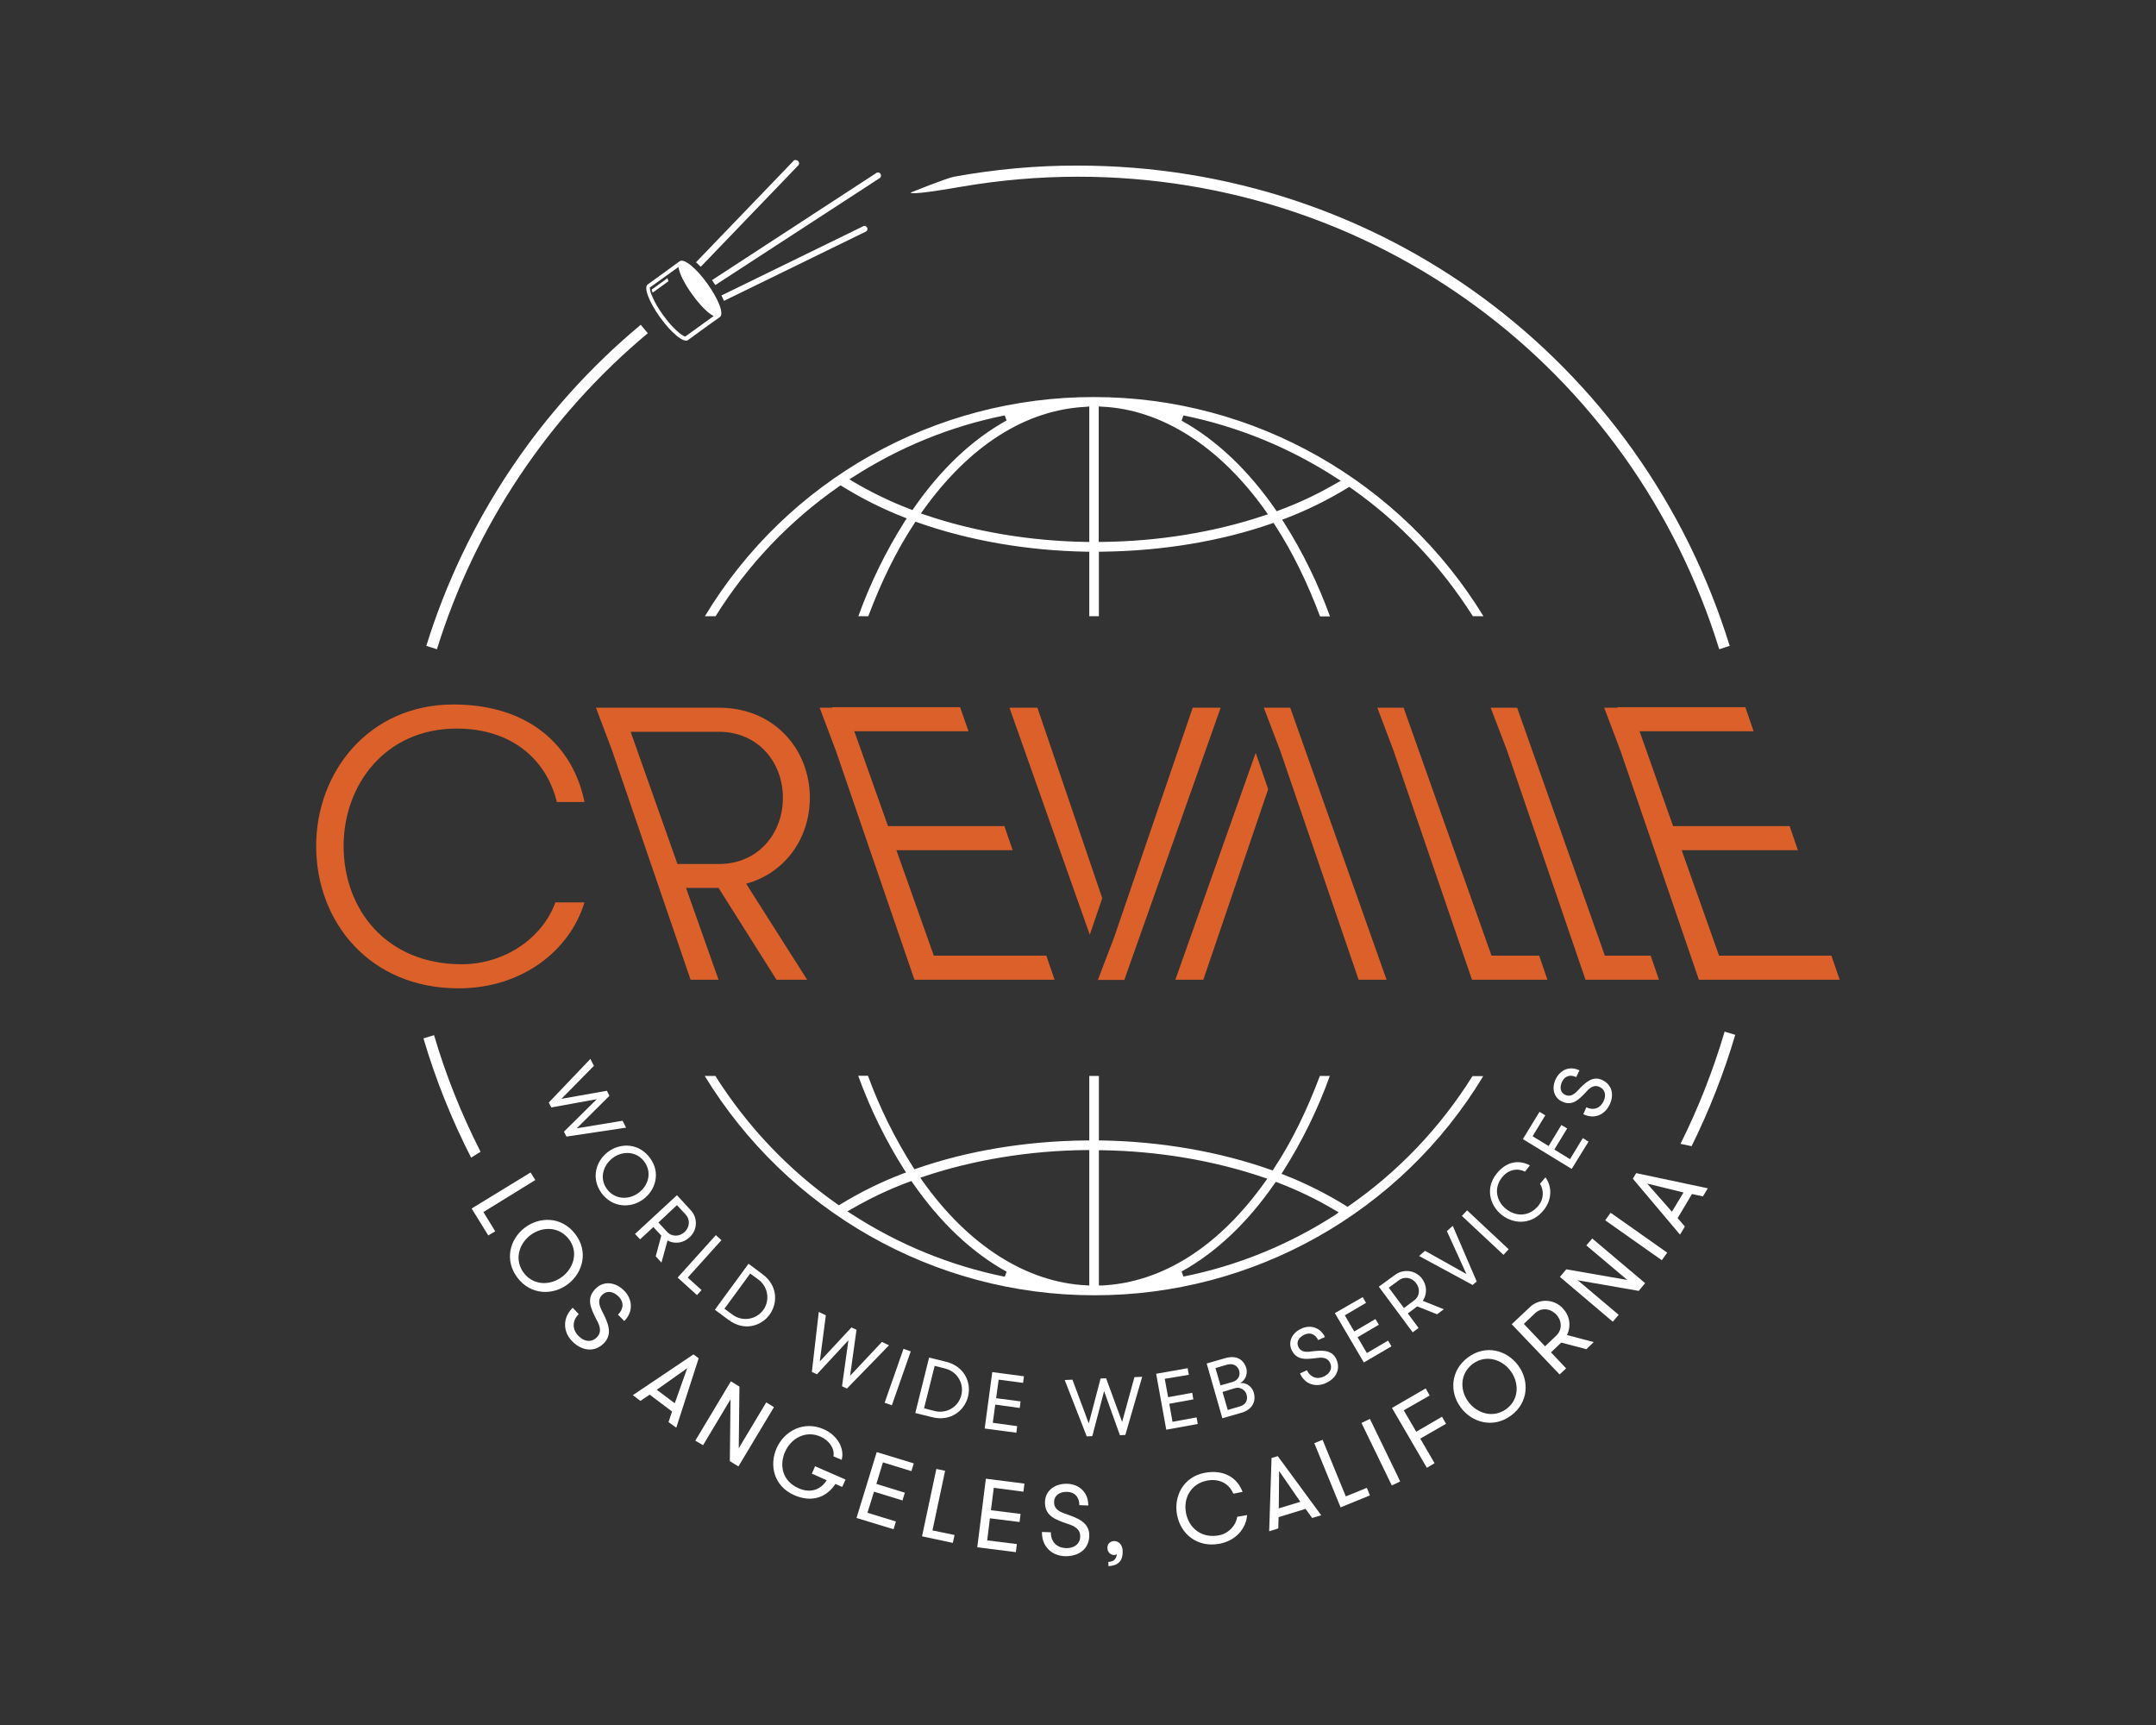 <?xml version="1.0" encoding="utf-8"?>
<!-- Generator: Adobe Illustrator 22.0.1, SVG Export Plug-In . SVG Version: 6.00 Build 0)  -->
<svg version="1.1" id="Layer_1" xmlns="http://www.w3.org/2000/svg" xmlns:xlink="http://www.w3.org/1999/xlink" x="0px" y="0px"
	 viewBox="0 0 1280 1024" style="enable-background:new 0 0 1280 1024;" xml:space="preserve">
<rect x="0" y="0" width="1280" height="1024" fill="#333333" stroke="none"/>
<style type="text/css">
	.st0{fill:#DB602A;}
	.st1{fill:#FFFFFF;}
</style>
<title>Artboard 1</title>
<path class="st0" d="M480.8,473.6c0-28.8-21.2-53.5-54-53.5h-73l9.6,25.4L410,581.6h16.6l-19.3-54.5h19.3l34.4,54.5h18.2l-36.2-57
	C466.3,518.2,480.8,497.4,480.8,473.6z M426.8,512.9h-24.6l-27.8-78.5h52.3c23.3,0,38.1,18,38.1,39.2S450.1,512.9,426.8,512.9
	L426.8,512.9z"/>
<path class="st0" d="M271.1,432.5c33.2,0,53.5,18.9,59.5,43.6h16.4c-6.5-32.5-32.1-57.9-77.8-57.9c-50.5,0-81.5,40.4-81.5,84
	c0,45.2,31.9,84.5,84.5,84.5c37.6,0,66-22.2,74.8-51h-17.3c-7.6,21.2-30.2,36.7-55.6,36.7c-44.5,0-70.1-32.3-70.1-70.2
	C204,466,228.7,432.5,271.1,432.5z"/>
<polygon class="st0" points="708.1,420.1 661.5,556.3 651.8,581.7 667.5,581.7 724.7,420.1 "/>
<polygon class="st0" points="615.9,420.1 599.3,420.1 647,554.9 654.4,533.2 "/>
<polygon class="st0" points="554.4,567.3 532.2,504.7 601.2,504.7 596.3,490.4 527.2,490.4 507.2,434.1 575,434.1 570,419.8 
	494,419.8 494.1,420.1 486.6,420.1 496.2,445.5 542.9,581.6 543.7,581.6 559.5,581.6 626.1,581.6 621.2,567.3 "/>
<polygon class="st0" points="750.3,420.1 760,445.5 806.6,581.6 823.2,581.6 766,420.1 "/>
<polygon class="st0" points="697.8,581.6 714.4,581.6 752.9,468.5 745.5,446.9 "/>
<polygon class="st0" points="1087.3,567.3 1086.9,567.3 1037,567.3 1020.6,567.3 998.4,504.7 1017.2,504.7 1067,504.7 1067.4,504.7 
	1062.5,490.4 1062.1,490.4 1012.2,490.4 993.3,490.4 973.4,434.1 994.8,434.1 1040.7,434.1 1041.1,434.1 1036.2,419.8 1035.8,419.8 
	989.7,419.8 960.2,419.8 960.3,420.1 952.8,420.1 952.4,420.1 962,445.5 1008.6,581.6 1009,581.6 1009.8,581.6 1025.2,581.6 
	1025.6,581.6 1042.1,581.6 1091.8,581.6 1092.2,581.6 "/>
<polygon class="st0" points="952.8,567.3 900.7,420.1 885,420.1 894.7,445.5 941.3,581.6 941.7,581.6 957.9,581.6 984.9,581.6 
	980,567.3 "/>
<polygon class="st0" points="885.5,567.3 833.3,420.1 817.7,420.1 827.3,445.5 873.9,581.6 875.5,581.6 890.5,581.6 918.7,581.6 
	913.8,567.3 "/>
<path class="st1" d="M424.9,365.7c19-30.4,43.9-56.6,73.3-77l0.9-0.6l0.9,0.6c11.6,7.2,23.8,13.3,36.5,18.3l1.8,0.7l-1.1,1.7
	c-11.2,17.7-20.5,36.6-27.6,56.4h5.9c7.6-20.2,16.6-38.8,27.3-55l0.7-1.1l1.2,0.4c30.5,10.8,65.2,16.8,100.4,17.4h1.6v38.3h5.7
	v-38.3h1.6c35.7-0.4,70.5-6.1,100.9-16.7l1.2-0.4l0.7,1.1c10.5,16.1,19.4,34.4,26.9,54.4h5.9c-7.1-19.5-16.2-38.2-27.3-55.7
	l-1.1-1.7l1.9-0.7c12.9-4.9,25.2-11,37-18.2l0.9-0.6l0.9,0.6c29,20.3,53.6,46.3,72.5,76.2h6.3c-48.6-79.5-135.6-130.1-231.1-130.1
	c-94.5-0.2-182.3,49.2-231.1,130.1H424.9z M702.6,246.6c32.5,6.6,63.4,19.3,91.2,37.4l2.2,1.4l-2.3,1.3c-11,6.4-22.5,11.9-34.5,16.3
	l-1.2,0.5l-0.7-1c-16.4-23.6-35.2-41.4-55.8-52.8L702.6,246.6z M654.1,241.4c35.6,1.6,70.2,23.7,97.4,62.1l1.2,1.8l-2.1,0.7
	c-29.5,9.9-63,15.4-96.7,15.7h-1.6v-80.4L654.1,241.4z M646.7,241.3l0,80.4H645c-33.7-0.5-67-6.2-96.2-16.2l-2.1-0.7l1.3-1.8
	c27.5-38.5,61-59.8,96.8-61.5L646.7,241.3z M506.4,283.2c27.5-17.7,58-30.2,90.1-36.6l1.1,3c-20.4,11.3-39,28.8-55.2,52.2l-0.7,1
	l-1.2-0.5c-11.8-4.5-23.2-10-34-16.4l-2.2-1.4L506.4,283.2z"/>
<path class="st1" d="M874.2,638.8c-19,30.4-43.9,56.6-73.3,77l-0.9,0.6l-0.9-0.6c-11.6-7.2-23.8-13.3-36.5-18.3l-1.8-0.7l1.1-1.7
	c11.2-17.7,20.5-36.6,27.6-56.4h-5.9c-7.6,20.2-16.6,38.8-27.3,55l-0.7,1.1l-1.2-0.4c-30.5-10.8-65.2-16.8-100.4-17.4h-1.6v-38.3
	h-5.7V677H645c-35.7,0.3-70.5,6.1-100.9,16.7l-1.2,0.4l-0.7-1.1c-10.9-17.1-19.9-35.3-26.9-54.4h-5.8c7.1,19.5,16.2,38.2,27.3,55.7
	l1.1,1.7l-1.9,0.7c-12.9,4.9-25.2,11-37,18.2l-0.9,0.6l-0.9-0.6c-29-20.3-53.6-46.3-72.5-76.2h-6.3C467,718.3,554,768.9,649.5,768.9
	c94.5,0.2,182.3-49.2,231.1-130.1H874.2z M596.5,757.9c-32.5-6.6-63.4-19.3-91.2-37.4l-2.2-1.4l2.3-1.3c11-6.4,22.6-11.9,34.5-16.3
	l1.2-0.4l0.7,1c16.4,23.7,35.2,41.4,55.8,52.8L596.5,757.9z M645,763c-35.6-1.7-70.2-23.7-97.4-62.1l-1.2-1.8l2.1-0.7
	c29.5-9.9,62.9-15.4,96.6-15.7h1.6v80.4L645,763z M652.4,763.1v-80.3h1.7c33.7,0.5,67,6.2,96.2,16.2l2.1,0.7l-1.3,1.8
	c-27.5,38.6-61,59.8-96.9,61.6L652.4,763.1z M792.7,721.2c-27.5,17.7-58,30.2-90.1,36.6l-1.1-3c20.4-11.3,39-28.8,55.2-52.2l0.7-1
	l1.2,0.4c11.8,4.5,23.2,10,34,16.4l2.2,1.3L792.7,721.2z"/>
<path class="st1" d="M354.3,652.5l-27,4.9l-1.5-2.9l24.7-25.9l2.1,4.1l-19.3,19.6l27-4.8l1.5,3l-19.4,19.3l27.2-4.5l2.1,4.1
	l-35.4,5.3l-1.5-2.9L354.3,652.5z"/>
<path class="st1" d="M361.2,683.6c7.5-5.4,18.2-5,24.7,3.8s3.3,19.2-4.1,24.6s-18.3,5-24.7-3.8S353.8,689,361.2,683.6z M379,708.2
	c5.8-4.2,8.3-12,3.6-18.5s-13-6.6-18.7-2.4s-8.3,12.1-3.6,18.5S373.2,712.4,379,708.2z"/>
<path class="st1" d="M401.9,709.5l8,8.7c4.4,4.5,4.3,11.6-0.2,16c-0.1,0.1-0.2,0.2-0.4,0.3c-3.4,3.4-8.7,4.2-13,1.9l-3.6,13.1
	l-3.4-3.7l3.3-12.3l-4.7-5.1l-7.9,7.3l-3-3.2L401.9,709.5z M406.4,731.4c3-2.8,3.6-7.2,0.6-10.5l-5.1-5.5l-11,10.3l5.1,5.5
	C399,734.4,403.4,734.1,406.4,731.4L406.4,731.4z"/>
<path class="st1" d="M416.5,765.8l-2.7,3l-11.5-10.4l22.7-25.2l3.3,3l-20,22.2L416.5,765.8z"/>
<path class="st1" d="M452.7,756.4c9,6.6,9.2,17.1,4.2,24s-15.1,9.9-24.1,3.3l-8.4-6.2l20-27.3L452.7,756.4z M445.4,756l-15.3,20.9
	l4.9,3.6c5.8,4.2,13.9,2.9,18.1-2.8s2.9-13.9-2.8-18.1L445.4,756z"/>
<path class="st1" d="M503.7,795.6L485,815.8l-3-1.4l4.1-35.6l4.2,2l-3.6,27.4l18.8-20.2l3,1.4l-3.8,27.3l18.9-20.1l4.2,2l-25,25.7
	l-2.9-1.4L503.7,795.6z"/>
<path class="st1" d="M536.4,800.7l4.3,1.5l-11.2,32l-4.3-1.5L536.4,800.7z"/>
<path class="st1" d="M561.8,808.4c10.9,2.8,15,12.4,12.9,20.7s-10.3,14.9-21.2,12.2l-10.1-2.5l8.2-32.9L561.8,808.4z M554.9,810.8
	l-6.3,25.2l5.9,1.5c6.9,2,14.1-1.9,16.1-8.8c2-6.9-1.9-14.1-8.8-16.1c-0.3-0.1-0.7-0.2-1-0.3L554.9,810.8z"/>
<path class="st1" d="M592.9,819l-1.5,11l14.5,1.9l-0.5,3.9l-14.5-2l-1.5,10.8l14.5,2l-0.5,3.9l-18.8-2.5l4.5-33.5l18.8,2.5l-0.5,3.9
	L592.9,819z"/>
<path class="st1" d="M655.5,825.8l-7,26.7l-3.3,0.2l-13.1-33.5l4.6-0.2l9.7,26l7-26.7l3.3-0.1l9.5,25.9l7.3-26.6l4.6-0.2l-10,34.5
	l-3.2,0.2L655.5,825.8z"/>
<path class="st1" d="M691.5,818.5l2,10.9l14.3-2.6l0.7,3.9l-14.3,2.6l1.9,10.7l14.3-2.6l0.7,3.9l-18.7,3.4l-6-33.2l18.7-3.3l0.7,3.9
	L691.5,818.5z"/>
<path class="st1" d="M716.4,809.4l11.1-3.2c7.9-2.2,11.3,2.2,12.4,5.9c1,3.5-0.5,7.2-3.7,9c2.5-0.6,6.9,1.1,8.2,5.7
	c1.1,3.7,0.4,9.6-7.5,11.9l-11.2,3.2L716.4,809.4z M731.6,820.4c4.2-1.2,4.7-4.6,4.1-6.7s-2.8-4.8-7.2-3.6l-6.9,2l3,10.3
	L731.6,820.4z M725.8,826.3l3.1,10.7l7.1-2.1c4.3-1.2,4.8-4.5,4.1-7c-0.8-2.9-3.9-4.7-6.8-3.9c-0.1,0-0.2,0.1-0.3,0.1L725.8,826.3z"
	/>
<path class="st1" d="M775.9,813.4c2,4.2,6,5.7,10.1,3.7c3.5-1.6,5.2-4.8,3.7-8c-1.8-3.7-5.4-3.3-8.4-2.9c-6.3,0.8-11.6,1.3-14.5-4.9
	c-2.2-4.9,0.3-10.1,5.8-12.6s11.3-0.7,14,5l-4,1.8c-1.7-3.5-4.8-4.8-8.2-3.2s-4.9,4.3-3.6,7.2c1.5,3.3,4.8,3.2,8.1,2.7
	c5.5-0.6,11.8-1.3,14.5,4.7s-0.3,11.4-6.2,14.1s-12.5,0.9-15.4-5.7L775.9,813.4z"/>
<path class="st1" d="M798.4,780.8l5.6,9.6l12.6-7.4l2,3.4l-12.6,7.4l5.5,9.4l12.6-7.4l2,3.4l-16.4,9.6l-17.2-29.3L809,770l2,3.4
	L798.4,780.8z"/>
<path class="st1" d="M818.6,763.8l9.6-7c5.1-3.8,12.3-2.8,16.1,2.3c2.9,3.9,3.1,9.1,0.4,13.1l12.5,5l-4,3l-11.8-4.7l-5.6,4.2
	l6.4,8.6l-3.5,2.6L818.6,763.8z M840.8,761.8c-2.4-3.3-6.7-4.4-10.3-1.8l-6,4.4l9,12.1l6-4.5C843,769.5,843.2,765,840.8,761.8
	L840.8,761.8z"/>
<path class="st1" d="M876.7,760.7l-2.4,2.1l-31.8-17.2l3.5-3.1l24.6,13.8L859,730.8l3.5-3.1L876.7,760.7z"/>
<path class="st1" d="M867.9,721.8l3.1-3.3l24.7,23.1l-3.1,3.3L867.9,721.8z"/>
<path class="st1" d="M917.5,698.9c3.9,5.2,4.1,13-0.9,19.3c-6.8,8.7-17.4,8.9-24.9,3.1c-7.3-5.7-9.9-16-3.4-24.3
	c6-7.8,13.7-8.6,20-5.2l-2.9,3.7c-4.5-2.2-9.9-1.4-13.8,3.6c-5.1,6.6-2.9,14.4,2.7,18.7c5.9,4.6,13.9,4.5,19.3-2.4
	c2.9-3.7,3.1-8.7,0.7-12.7L917.5,698.9z"/>
<path class="st1" d="M909.9,674.5l9.5,5.8l7.6-12.5l3.4,2.1l-7.6,12.5l9.3,5.7l7.6-12.5l3.4,2.1l-10,16.2l-29-17.7l9.9-16.2l3.4,2.1
	L909.9,674.5z"/>
<path class="st1" d="M941.8,657.3c4.2,2.1,8.2,0.6,10.2-3.5c1.7-3.5,1-7-2.2-8.5c-3.7-1.8-6.3,0.8-8.3,3.1
	c-4.4,4.6-8.2,8.4-14.3,5.4c-4.8-2.3-6.2-8-3.5-13.4s8.3-7.8,14-5l-1.9,4c-3.5-1.7-6.8-0.7-8.4,2.7s-1,6.5,1.8,7.8
	c3.3,1.6,5.8-0.6,8-3.1c3.8-3.9,8.3-8.5,14.2-5.6s7,9,4.1,14.8s-9,8.6-15.5,5.4L941.8,657.3z"/>
<path class="st1" d="M259.4,385.4l-6.3-2c23.1-74.5,67.4-140.7,127.3-190.6l4.2,5C325.7,247,282.2,312.1,259.4,385.4z"/>
<path class="st1" d="M1020.7,385.4C968.7,217.6,815.8,104.9,640,104.9c-23.1,0-46.2,2-69,5.9c-32.6,5.7-30.3,3.5-30.3,3.5
	s21.3-8.6,25.7-9.4c24.3-4.4,48.9-6.7,73.6-6.6c178.6,0,334.1,114.6,386.9,285.1L1020.7,385.4z"/>
<path class="st1" d="M396.3,165.1c0.1,0.6,0.3,1.3,0.6,1.8l-9.4,6.8c-0.3-0.6-0.5-1.2-0.6-1.8L396.3,165.1z"/>
<path class="st1" d="M514,137.5c0.9-0.4,1.3-1.5,0.8-2.4c-0.4-0.8-1.3-1.2-2.1-0.9l-0.2,0.1l-84.2,41.1c0.5,1.1,1.1,2.1,1.5,3.2
	L514,137.5z"/>
<path class="st1" d="M522.3,105.7c0.8-0.5,1-1.6,0.5-2.5c-0.5-0.7-1.4-1-2.2-0.7l-0.2,0.1l-97.7,63.7c0.5,0.7,1.2,1.8,2,2.9
	L522.3,105.7z"/>
<path class="st1" d="M471.1,95.5l-57.9,60.2c1,0.8,1.9,1.8,2.8,2.7l58-60.3c0.6-0.7,0.6-1.9-0.2-2.5c0,0,0,0-0.1-0.1
	c-0.7-0.6-1.7-0.7-2.5-0.2C471.3,95.4,471.2,95.5,471.1,95.5z"/>
<path class="st1" d="M391.9,188.4c6.6,9.2,14,15.3,16.5,13.5l12.8-9.3l1.3-0.9l0.4-0.3l4.1-2.9l0.4-0.3c2.6-1.9-0.9-10.7-7.5-19.9
	s-13.8-15.1-16.4-13.2l-4.7,3.4l-1.5,1.1l-12.8,9.3C382,170.6,385.3,179.2,391.9,188.4z M401.1,159.7L401.1,159.7l1.7-1.2
	c0.5,3.9,3.5,9.8,8.1,16.2s9.3,11.2,12.8,12.9l-16.9,12.2c-2-0.5-7.4-4.8-13.1-12.7s-8.1-14.4-7.9-16.4l9.6-6.9l0,0L401.1,159.7z"/>
<path class="st1" d="M294,730.9l-4.1,2.5l-9.9-16L315,696l2.8,4.5l-30.8,19L294,730.9z"/>
<path class="st1" d="M285.3,683.7c-11.3-22.2-20.6-45.3-27.6-69.2l-6.3,1.9c7.2,24.4,16.7,48.1,28.3,70.8L285.3,683.7z"/>
<path class="st1" d="M311.4,728.9c8.9-6.8,21.9-6.9,30,3.5s4.7,23-4.1,29.8s-22,6.8-30-3.6S302.6,735.7,311.4,728.9z M333.9,757.8
	c6.9-5.3,9.6-14.9,3.7-22.4s-15.9-7.4-22.8-2.1s-9.6,14.9-3.7,22.5S327.1,763.1,333.9,757.8L333.9,757.8z"/>
<path class="st1" d="M343.6,780.1c-4,3.9-4,9.1-0.1,13c3.3,3.4,7.6,3.9,10.7,0.9c3.6-3.5,1.6-7.5-0.1-10.7
	c-3.5-6.9-6.3-12.7-0.3-18.5c4.7-4.6,11.7-3.8,16.8,1.4s5.4,12.7,0,18l-3.7-3.8c3.4-3.3,3.6-7.5,0.4-10.7s-7-3.8-9.7-1.1
	c-3.2,3.1-1.7,6.8,0.2,10.4c3,6,6.3,12.9,0.6,18.5s-13.1,4.3-18.6-1.2s-6.1-13.8,0.2-20L343.6,780.1z"/>
<path class="st1" d="M396.9,844.2l2.1-6.3l-13.3-10l-5.5,3.7l-4.5-3.4l36-24.2l3.1,2.3l-13.3,41.2L396.9,844.2z M408,812.2
	L389.9,825l10.7,8L408,812.2z"/>
<path class="st1" d="M438.6,859.7l16.3-27.2l4.6,2.8l-21.1,35.2l-5.1-3.1l0.4-36.7l-16.3,27.2l-4.6-2.7l21.1-35.2l5.1,3.1
	L438.6,859.7z"/>
<path class="st1" d="M483.9,870.4l18.1,7.9l-2,4.4l-4-1.8c-5.3,8-14,11.2-24.4,6.7c-12.3-5.4-15-17.9-10.5-28s16-16.4,27.9-11.2
	c8.4,3.7,12.5,11.6,10.7,18.2l-4.9-2.1c0.8-4.3-2.1-9.2-7.7-11.7c-8.9-3.9-17.5,1.1-21,9s-1.8,17.4,8.1,21.7
	c7.3,3.2,13.4,0.5,16.6-4.8l-8.8-3.9L483.9,870.4z"/>
<path class="st1" d="M524.2,868.1l-3.9,12.8l16.9,5.2l-1.4,4.6l-16.9-5.2L515,898l16.9,5.2l-1.4,4.6l-22-6.7l12-39.1l22,6.7
	l-1.4,4.6L524.2,868.1z"/>
<path class="st1" d="M566.7,911.2l-1,4.7l-18.3-3.9l8.5-40l5.2,1.1l-7.5,35.4L566.7,911.2z"/>
<path class="st1" d="M590,883.2l-1.7,13.3l17.6,2.2l-0.6,4.8l-17.6-2.2l-1.6,13.1l17.6,2.2l-0.6,4.8l-22.9-2.9l5.1-40.7l22.9,2.9
	l-0.6,4.8L590,883.2z"/>
<path class="st1" d="M623.9,909.6c-0.1,5.6,3.5,9.3,9.1,9.4c4.8,0.1,8.2-2.5,8.3-6.8c0.1-5-4.1-6.5-7.7-7.7
	c-7.3-2.5-13.4-4.7-13.2-13c0.2-6.5,5.6-10.8,13-10.7s12.8,5.3,12.7,12.9l-5.3-0.2c0-4.7-2.7-7.8-7.3-7.9s-7.6,2.2-7.7,6
	c-0.1,4.5,3.6,6,7.5,7.3c6.3,2.2,13.6,4.8,13.4,12.8s-6.4,12.2-14.2,12.1s-14.1-5.6-13.9-14.4L623.9,909.6z"/>
<path class="st1" d="M661.3,914.8c2.9-0.1,5.1,2.3,5.2,5.7c0.3,6.5-3,8.9-8.4,9.2l-0.1-2.5c2.1-0.1,3.5-0.8,4.2-2
	c0.5-0.8,0.8-1.7,0.8-2.6c-0.4,0.3-0.9,0.5-1.3,0.5c-2.2,0.1-4.1-1.6-4.2-3.8c0-0.1,0-0.1,0-0.2
	C657.2,916.9,658.9,914.9,661.3,914.8C661.2,914.8,661.2,914.8,661.3,914.8z"/>
<path class="st1" d="M740.4,899.4c-0.6,8-6.7,15.2-16.4,17c-13.2,2.5-23.1-5.8-25.2-17.2c-2.1-11,3.8-22.5,16.4-24.9
	c11.7-2.2,19.5,3.2,22.5,11.3l-5.5,1.1c-2.3-5.7-8-9.2-15.5-7.8c-10,1.9-14.2,10.8-12.6,19.2c1.7,8.9,9.2,15.3,19.6,13.3
	c5.5-1,10.1-5.7,10.8-11L740.4,899.4z"/>
<path class="st1" d="M779,901.1l-3.9-5.4l-16,4.9l-0.2,6.7l-5.4,1.7l1.4-43.5l3.7-1.1l25.8,35.1L779,901.1z M759.4,873.2l-0.2,22.2
	l12.8-3.9L759.4,873.2z"/>
<path class="st1" d="M811.5,883.2l1.8,4.5l-17.4,7.1l-15.6-38.1l4.9-2l13.8,33.6L811.5,883.2z"/>
<path class="st1" d="M808.3,844.7l5-2.4l18,37.1l-5,2.4L808.3,844.7z"/>
<path class="st1" d="M833.4,837.2l7.4,12.7l15.3-8.9l2.4,4.2l-15.3,8.8l8.5,14.6l-4.6,2.7l-20.7-35.5l20-11.6l2.4,4.2L833.4,837.2z"
	/>
<path class="st1" d="M867.3,835.6c-6.7-8.9-6.4-21.9,4.2-29.8s23.1-4.3,29.8,4.7s6.3,22-4.2,29.8S873.9,844.5,867.3,835.6z
	 M896.8,813.8c-5.1-6.9-14.7-9.9-22.4-4.2s-7.8,15.7-2.6,22.6s14.7,9.9,22.5,4.2S901.9,820.6,896.8,813.8L896.8,813.8z"/>
<path class="st1" d="M897.5,786.1l10.5-9.9c5.4-5.4,14-5.3,19.4,0c0.1,0.1,0.3,0.3,0.4,0.5c4.2,4.2,5.1,10.5,2.5,15.8l15.9,4.2
	l-4.4,4.2l-14.9-3.9l-6.1,5.8l9,9.5l-3.9,3.6L897.5,786.1z M923.9,780.3c-3.4-3.6-8.8-4.3-12.6-0.7l-6.6,6.3l12.6,13.3l6.6-6.3
	C927.7,789.3,927.3,783.9,923.9,780.3L923.9,780.3z"/>
<path class="st1" d="M966.1,759.8l-24.3-20.5l3.5-4.1l31.4,26.5l-3.8,4.6l-36.2-6.3l24.3,20.5l-3.5,4.1L926.1,758l3.8-4.5
	L966.1,759.8z"/>
<path class="st1" d="M953,724.4l3.2-4.5l33.6,23.7l-3.2,4.5L953,724.4z"/>
<path class="st1" d="M1011,710.2l-6.5-1.4l-8.5,14.3l4.3,5l-2.9,4.8l-28-33.2l2-3.3l42.5,9L1011,710.2z M977.9,702.6l14.7,16.7
	l6.9-11.4L977.9,702.6z"/>
<path class="st1" d="M1004.3,680.4c10.5-21.3,19.2-43.4,25.9-66.1l-6.3-1.9c-6.8,22.9-15.5,45.2-26.2,66.6L1004.3,680.4z"/>
</svg>
